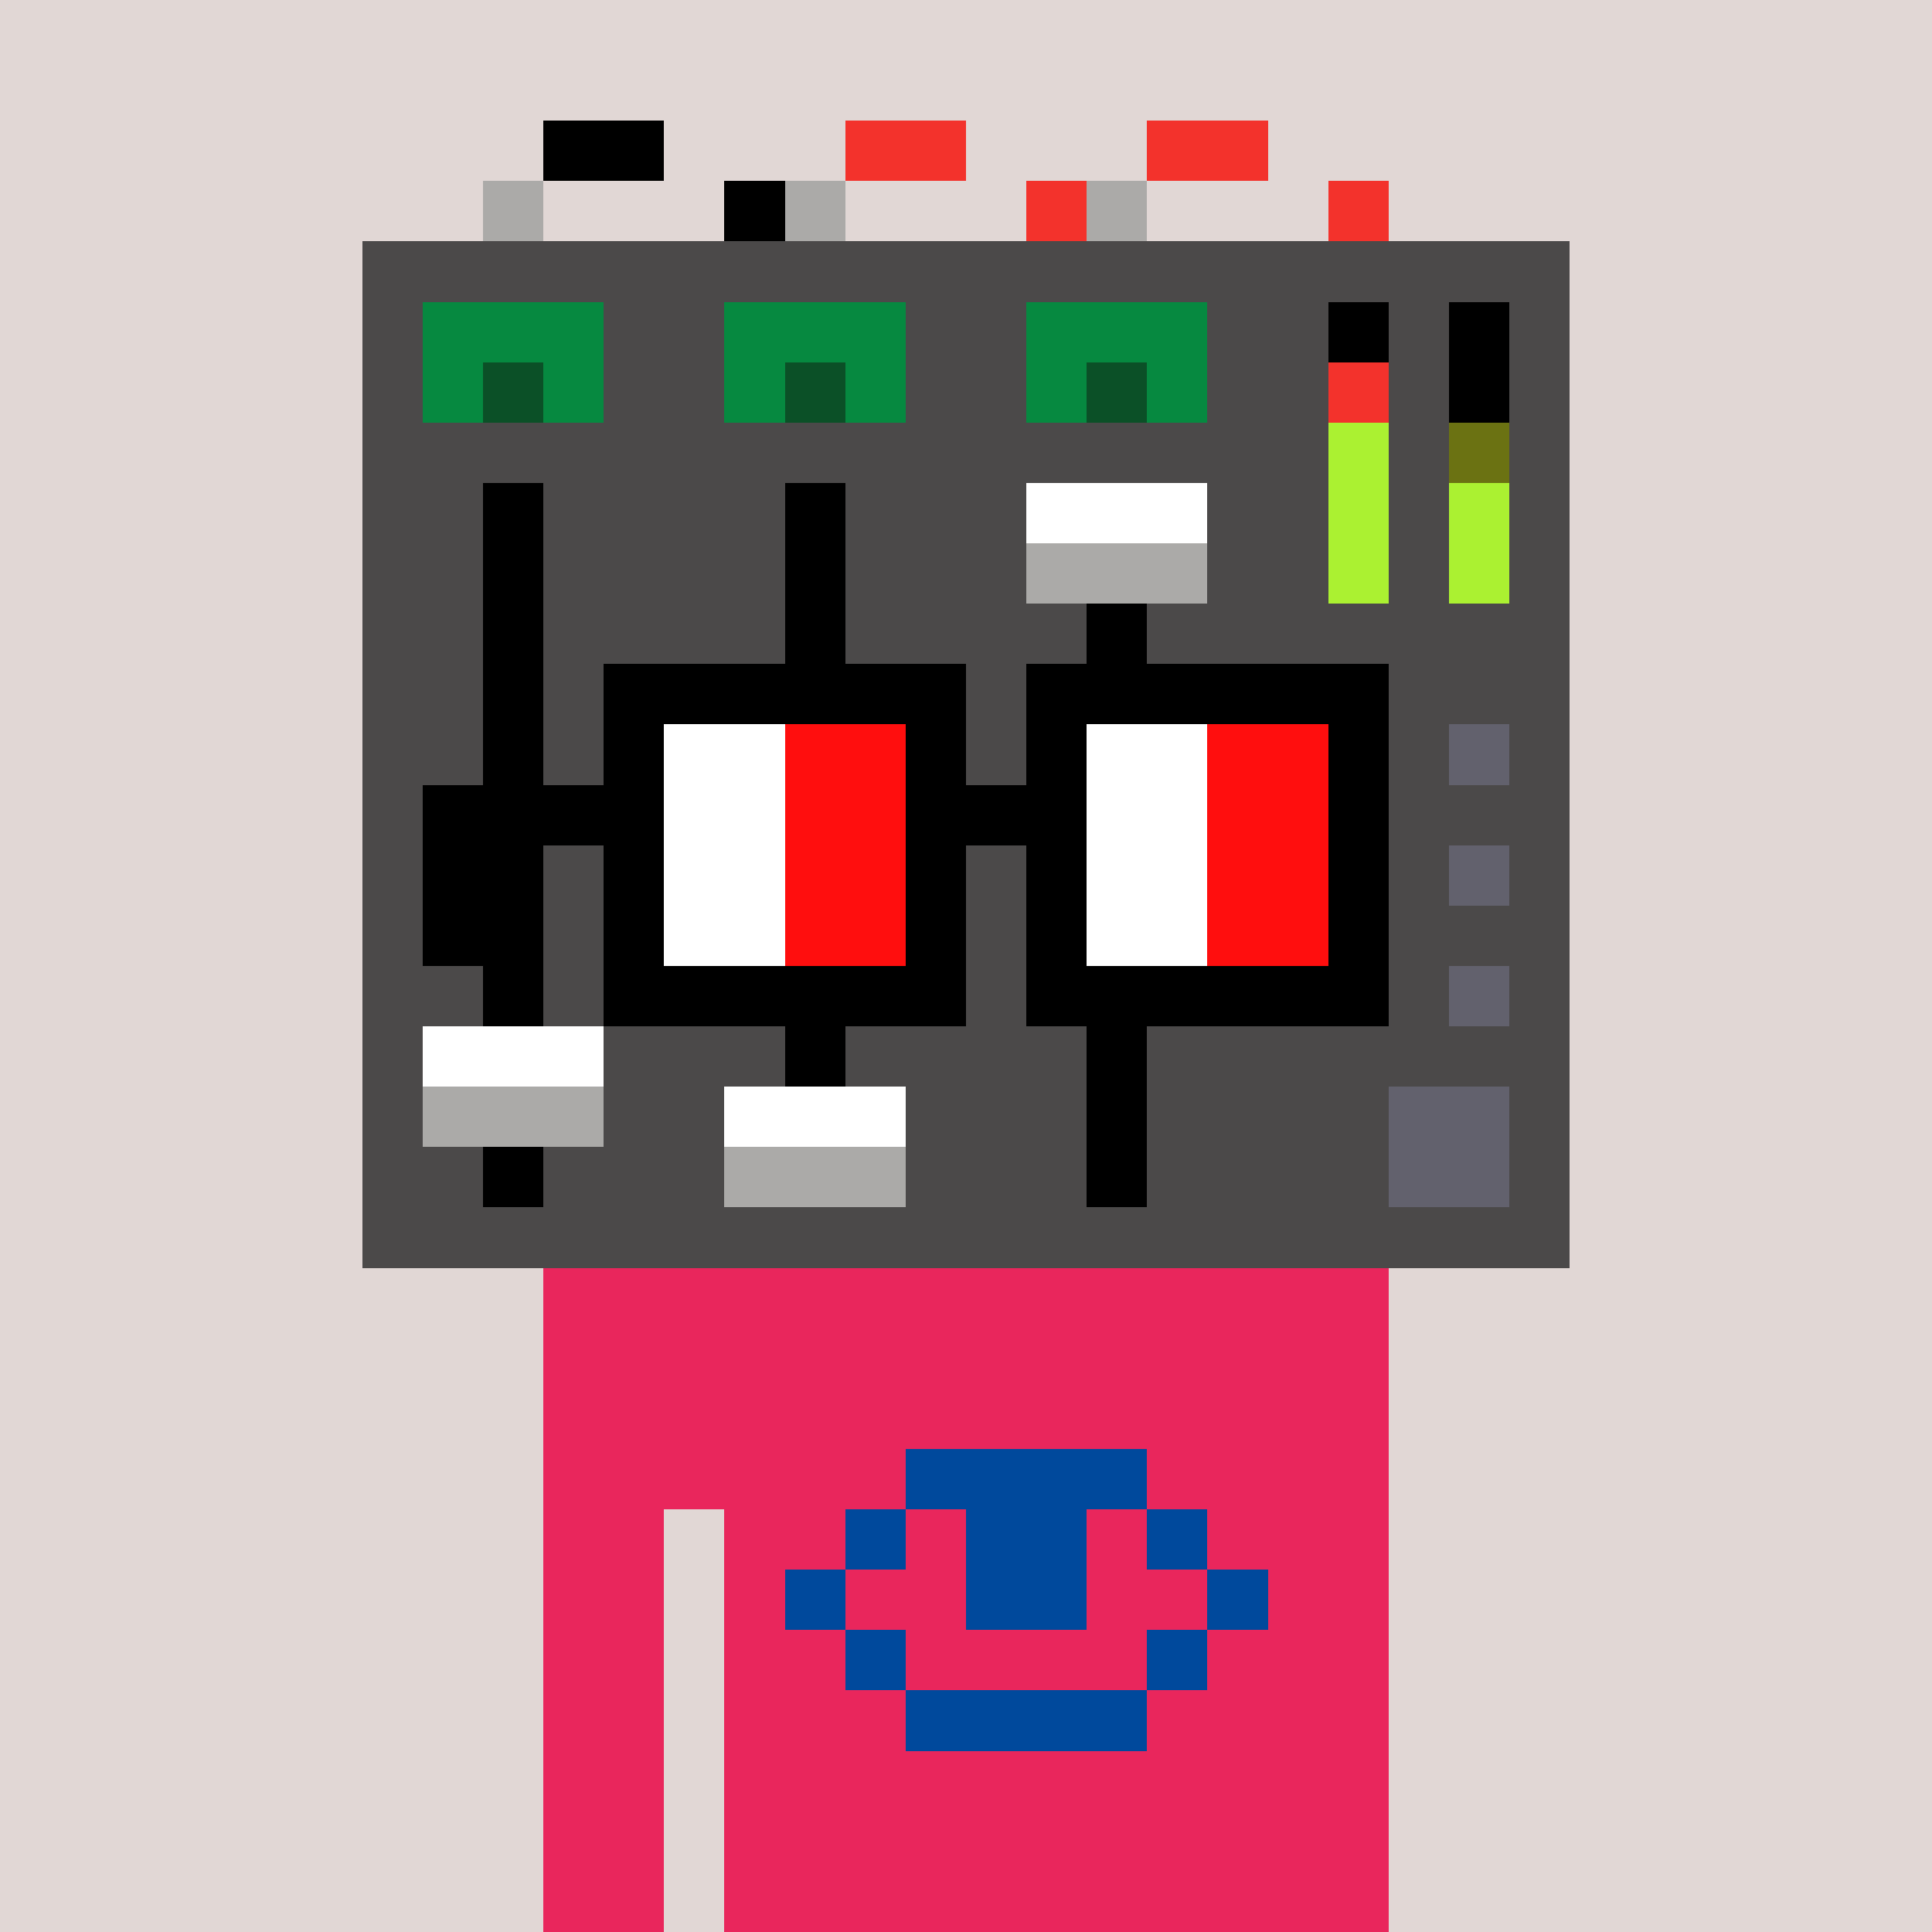 <svg width="320" height="320" viewBox="0 0 320 320" xmlns="http://www.w3.org/2000/svg" shape-rendering="crispEdges"><rect width="100%" height="100%" fill="#e1d7d5" /><rect width="140" height="10" x="90" y="210" fill="#e9265c" /><rect width="140" height="10" x="90" y="220" fill="#e9265c" /><rect width="140" height="10" x="90" y="230" fill="#e9265c" /><rect width="140" height="10" x="90" y="240" fill="#e9265c" /><rect width="20" height="10" x="90" y="250" fill="#e9265c" /><rect width="110" height="10" x="120" y="250" fill="#e9265c" /><rect width="20" height="10" x="90" y="260" fill="#e9265c" /><rect width="110" height="10" x="120" y="260" fill="#e9265c" /><rect width="20" height="10" x="90" y="270" fill="#e9265c" /><rect width="110" height="10" x="120" y="270" fill="#e9265c" /><rect width="20" height="10" x="90" y="280" fill="#e9265c" /><rect width="110" height="10" x="120" y="280" fill="#e9265c" /><rect width="20" height="10" x="90" y="290" fill="#e9265c" /><rect width="110" height="10" x="120" y="290" fill="#e9265c" /><rect width="20" height="10" x="90" y="300" fill="#e9265c" /><rect width="110" height="10" x="120" y="300" fill="#e9265c" /><rect width="20" height="10" x="90" y="310" fill="#e9265c" /><rect width="110" height="10" x="120" y="310" fill="#e9265c" /><rect width="40" height="10" x="150" y="240" fill="#00499c" /><rect width="10" height="10" x="140" y="250" fill="#00499c" /><rect width="20" height="10" x="160" y="250" fill="#00499c" /><rect width="10" height="10" x="190" y="250" fill="#00499c" /><rect width="10" height="10" x="130" y="260" fill="#00499c" /><rect width="20" height="10" x="160" y="260" fill="#00499c" /><rect width="10" height="10" x="200" y="260" fill="#00499c" /><rect width="10" height="10" x="140" y="270" fill="#00499c" /><rect width="10" height="10" x="190" y="270" fill="#00499c" /><rect width="40" height="10" x="150" y="280" fill="#00499c" /><rect width="20" height="10" x="90" y="20" fill="#000000" /><rect width="20" height="10" x="140" y="20" fill="#f3322c" /><rect width="20" height="10" x="190" y="20" fill="#f3322c" /><rect width="10" height="10" x="80" y="30" fill="#abaaa8" /><rect width="10" height="10" x="120" y="30" fill="#000000" /><rect width="10" height="10" x="130" y="30" fill="#abaaa8" /><rect width="10" height="10" x="170" y="30" fill="#f3322c" /><rect width="10" height="10" x="180" y="30" fill="#abaaa8" /><rect width="10" height="10" x="220" y="30" fill="#f3322c" /><rect width="200" height="10" x="60" y="40" fill="#4b4949" /><rect width="10" height="10" x="60" y="50" fill="#4b4949" /><rect width="30" height="10" x="70" y="50" fill="#068940" /><rect width="20" height="10" x="100" y="50" fill="#4b4949" /><rect width="30" height="10" x="120" y="50" fill="#068940" /><rect width="20" height="10" x="150" y="50" fill="#4b4949" /><rect width="30" height="10" x="170" y="50" fill="#068940" /><rect width="20" height="10" x="200" y="50" fill="#4b4949" /><rect width="10" height="10" x="220" y="50" fill="#000000" /><rect width="10" height="10" x="230" y="50" fill="#4b4949" /><rect width="10" height="10" x="240" y="50" fill="#000000" /><rect width="10" height="10" x="250" y="50" fill="#4b4949" /><rect width="10" height="10" x="60" y="60" fill="#4b4949" /><rect width="10" height="10" x="70" y="60" fill="#068940" /><rect width="10" height="10" x="80" y="60" fill="#0b5027" /><rect width="10" height="10" x="90" y="60" fill="#068940" /><rect width="20" height="10" x="100" y="60" fill="#4b4949" /><rect width="10" height="10" x="120" y="60" fill="#068940" /><rect width="10" height="10" x="130" y="60" fill="#0b5027" /><rect width="10" height="10" x="140" y="60" fill="#068940" /><rect width="20" height="10" x="150" y="60" fill="#4b4949" /><rect width="10" height="10" x="170" y="60" fill="#068940" /><rect width="10" height="10" x="180" y="60" fill="#0b5027" /><rect width="10" height="10" x="190" y="60" fill="#068940" /><rect width="20" height="10" x="200" y="60" fill="#4b4949" /><rect width="10" height="10" x="220" y="60" fill="#f3322c" /><rect width="10" height="10" x="230" y="60" fill="#4b4949" /><rect width="10" height="10" x="240" y="60" fill="#000000" /><rect width="10" height="10" x="250" y="60" fill="#4b4949" /><rect width="160" height="10" x="60" y="70" fill="#4b4949" /><rect width="10" height="10" x="220" y="70" fill="#abf131" /><rect width="10" height="10" x="230" y="70" fill="#4b4949" /><rect width="10" height="10" x="240" y="70" fill="#6b7212" /><rect width="10" height="10" x="250" y="70" fill="#4b4949" /><rect width="20" height="10" x="60" y="80" fill="#4b4949" /><rect width="10" height="10" x="80" y="80" fill="#000000" /><rect width="40" height="10" x="90" y="80" fill="#4b4949" /><rect width="10" height="10" x="130" y="80" fill="#000000" /><rect width="30" height="10" x="140" y="80" fill="#4b4949" /><rect width="30" height="10" x="170" y="80" fill="#ffffff" /><rect width="20" height="10" x="200" y="80" fill="#4b4949" /><rect width="10" height="10" x="220" y="80" fill="#abf131" /><rect width="10" height="10" x="230" y="80" fill="#4b4949" /><rect width="10" height="10" x="240" y="80" fill="#abf131" /><rect width="10" height="10" x="250" y="80" fill="#4b4949" /><rect width="20" height="10" x="60" y="90" fill="#4b4949" /><rect width="10" height="10" x="80" y="90" fill="#000000" /><rect width="40" height="10" x="90" y="90" fill="#4b4949" /><rect width="10" height="10" x="130" y="90" fill="#000000" /><rect width="30" height="10" x="140" y="90" fill="#4b4949" /><rect width="30" height="10" x="170" y="90" fill="#abaaa8" /><rect width="20" height="10" x="200" y="90" fill="#4b4949" /><rect width="10" height="10" x="220" y="90" fill="#abf131" /><rect width="10" height="10" x="230" y="90" fill="#4b4949" /><rect width="10" height="10" x="240" y="90" fill="#abf131" /><rect width="10" height="10" x="250" y="90" fill="#4b4949" /><rect width="20" height="10" x="60" y="100" fill="#4b4949" /><rect width="10" height="10" x="80" y="100" fill="#000000" /><rect width="40" height="10" x="90" y="100" fill="#4b4949" /><rect width="10" height="10" x="130" y="100" fill="#000000" /><rect width="40" height="10" x="140" y="100" fill="#4b4949" /><rect width="10" height="10" x="180" y="100" fill="#000000" /><rect width="70" height="10" x="190" y="100" fill="#4b4949" /><rect width="20" height="10" x="60" y="110" fill="#4b4949" /><rect width="10" height="10" x="80" y="110" fill="#000000" /><rect width="40" height="10" x="90" y="110" fill="#4b4949" /><rect width="10" height="10" x="130" y="110" fill="#000000" /><rect width="40" height="10" x="140" y="110" fill="#4b4949" /><rect width="10" height="10" x="180" y="110" fill="#000000" /><rect width="70" height="10" x="190" y="110" fill="#4b4949" /><rect width="20" height="10" x="60" y="120" fill="#4b4949" /><rect width="10" height="10" x="80" y="120" fill="#000000" /><rect width="40" height="10" x="90" y="120" fill="#4b4949" /><rect width="10" height="10" x="130" y="120" fill="#000000" /><rect width="40" height="10" x="140" y="120" fill="#4b4949" /><rect width="10" height="10" x="180" y="120" fill="#000000" /><rect width="50" height="10" x="190" y="120" fill="#4b4949" /><rect width="10" height="10" x="240" y="120" fill="#62616d" /><rect width="10" height="10" x="250" y="120" fill="#4b4949" /><rect width="20" height="10" x="60" y="130" fill="#4b4949" /><rect width="10" height="10" x="80" y="130" fill="#000000" /><rect width="40" height="10" x="90" y="130" fill="#4b4949" /><rect width="10" height="10" x="130" y="130" fill="#000000" /><rect width="40" height="10" x="140" y="130" fill="#4b4949" /><rect width="10" height="10" x="180" y="130" fill="#000000" /><rect width="70" height="10" x="190" y="130" fill="#4b4949" /><rect width="20" height="10" x="60" y="140" fill="#4b4949" /><rect width="10" height="10" x="80" y="140" fill="#000000" /><rect width="40" height="10" x="90" y="140" fill="#4b4949" /><rect width="10" height="10" x="130" y="140" fill="#000000" /><rect width="40" height="10" x="140" y="140" fill="#4b4949" /><rect width="10" height="10" x="180" y="140" fill="#000000" /><rect width="50" height="10" x="190" y="140" fill="#4b4949" /><rect width="10" height="10" x="240" y="140" fill="#62616d" /><rect width="10" height="10" x="250" y="140" fill="#4b4949" /><rect width="20" height="10" x="60" y="150" fill="#4b4949" /><rect width="10" height="10" x="80" y="150" fill="#000000" /><rect width="40" height="10" x="90" y="150" fill="#4b4949" /><rect width="10" height="10" x="130" y="150" fill="#000000" /><rect width="40" height="10" x="140" y="150" fill="#4b4949" /><rect width="10" height="10" x="180" y="150" fill="#000000" /><rect width="70" height="10" x="190" y="150" fill="#4b4949" /><rect width="20" height="10" x="60" y="160" fill="#4b4949" /><rect width="10" height="10" x="80" y="160" fill="#000000" /><rect width="40" height="10" x="90" y="160" fill="#4b4949" /><rect width="10" height="10" x="130" y="160" fill="#000000" /><rect width="40" height="10" x="140" y="160" fill="#4b4949" /><rect width="10" height="10" x="180" y="160" fill="#000000" /><rect width="50" height="10" x="190" y="160" fill="#4b4949" /><rect width="10" height="10" x="240" y="160" fill="#62616d" /><rect width="10" height="10" x="250" y="160" fill="#4b4949" /><rect width="10" height="10" x="60" y="170" fill="#4b4949" /><rect width="30" height="10" x="70" y="170" fill="#ffffff" /><rect width="30" height="10" x="100" y="170" fill="#4b4949" /><rect width="10" height="10" x="130" y="170" fill="#000000" /><rect width="40" height="10" x="140" y="170" fill="#4b4949" /><rect width="10" height="10" x="180" y="170" fill="#000000" /><rect width="70" height="10" x="190" y="170" fill="#4b4949" /><rect width="10" height="10" x="60" y="180" fill="#4b4949" /><rect width="30" height="10" x="70" y="180" fill="#abaaa8" /><rect width="20" height="10" x="100" y="180" fill="#4b4949" /><rect width="30" height="10" x="120" y="180" fill="#ffffff" /><rect width="30" height="10" x="150" y="180" fill="#4b4949" /><rect width="10" height="10" x="180" y="180" fill="#000000" /><rect width="40" height="10" x="190" y="180" fill="#4b4949" /><rect width="20" height="10" x="230" y="180" fill="#62616d" /><rect width="10" height="10" x="250" y="180" fill="#4b4949" /><rect width="20" height="10" x="60" y="190" fill="#4b4949" /><rect width="10" height="10" x="80" y="190" fill="#000000" /><rect width="30" height="10" x="90" y="190" fill="#4b4949" /><rect width="30" height="10" x="120" y="190" fill="#abaaa8" /><rect width="30" height="10" x="150" y="190" fill="#4b4949" /><rect width="10" height="10" x="180" y="190" fill="#000000" /><rect width="40" height="10" x="190" y="190" fill="#4b4949" /><rect width="20" height="10" x="230" y="190" fill="#62616d" /><rect width="10" height="10" x="250" y="190" fill="#4b4949" /><rect width="200" height="10" x="60" y="200" fill="#4b4949" /><rect width="60" height="10" x="100" y="110" fill="#000000" /><rect width="60" height="10" x="170" y="110" fill="#000000" /><rect width="10" height="10" x="100" y="120" fill="#000000" /><rect width="20" height="10" x="110" y="120" fill="#ffffff" /><rect width="20" height="10" x="130" y="120" fill="#ff0e0e" /><rect width="10" height="10" x="150" y="120" fill="#000000" /><rect width="10" height="10" x="170" y="120" fill="#000000" /><rect width="20" height="10" x="180" y="120" fill="#ffffff" /><rect width="20" height="10" x="200" y="120" fill="#ff0e0e" /><rect width="10" height="10" x="220" y="120" fill="#000000" /><rect width="40" height="10" x="70" y="130" fill="#000000" /><rect width="20" height="10" x="110" y="130" fill="#ffffff" /><rect width="20" height="10" x="130" y="130" fill="#ff0e0e" /><rect width="30" height="10" x="150" y="130" fill="#000000" /><rect width="20" height="10" x="180" y="130" fill="#ffffff" /><rect width="20" height="10" x="200" y="130" fill="#ff0e0e" /><rect width="10" height="10" x="220" y="130" fill="#000000" /><rect width="10" height="10" x="70" y="140" fill="#000000" /><rect width="10" height="10" x="100" y="140" fill="#000000" /><rect width="20" height="10" x="110" y="140" fill="#ffffff" /><rect width="20" height="10" x="130" y="140" fill="#ff0e0e" /><rect width="10" height="10" x="150" y="140" fill="#000000" /><rect width="10" height="10" x="170" y="140" fill="#000000" /><rect width="20" height="10" x="180" y="140" fill="#ffffff" /><rect width="20" height="10" x="200" y="140" fill="#ff0e0e" /><rect width="10" height="10" x="220" y="140" fill="#000000" /><rect width="10" height="10" x="70" y="150" fill="#000000" /><rect width="10" height="10" x="100" y="150" fill="#000000" /><rect width="20" height="10" x="110" y="150" fill="#ffffff" /><rect width="20" height="10" x="130" y="150" fill="#ff0e0e" /><rect width="10" height="10" x="150" y="150" fill="#000000" /><rect width="10" height="10" x="170" y="150" fill="#000000" /><rect width="20" height="10" x="180" y="150" fill="#ffffff" /><rect width="20" height="10" x="200" y="150" fill="#ff0e0e" /><rect width="10" height="10" x="220" y="150" fill="#000000" /><rect width="60" height="10" x="100" y="160" fill="#000000" /><rect width="60" height="10" x="170" y="160" fill="#000000" /></svg>